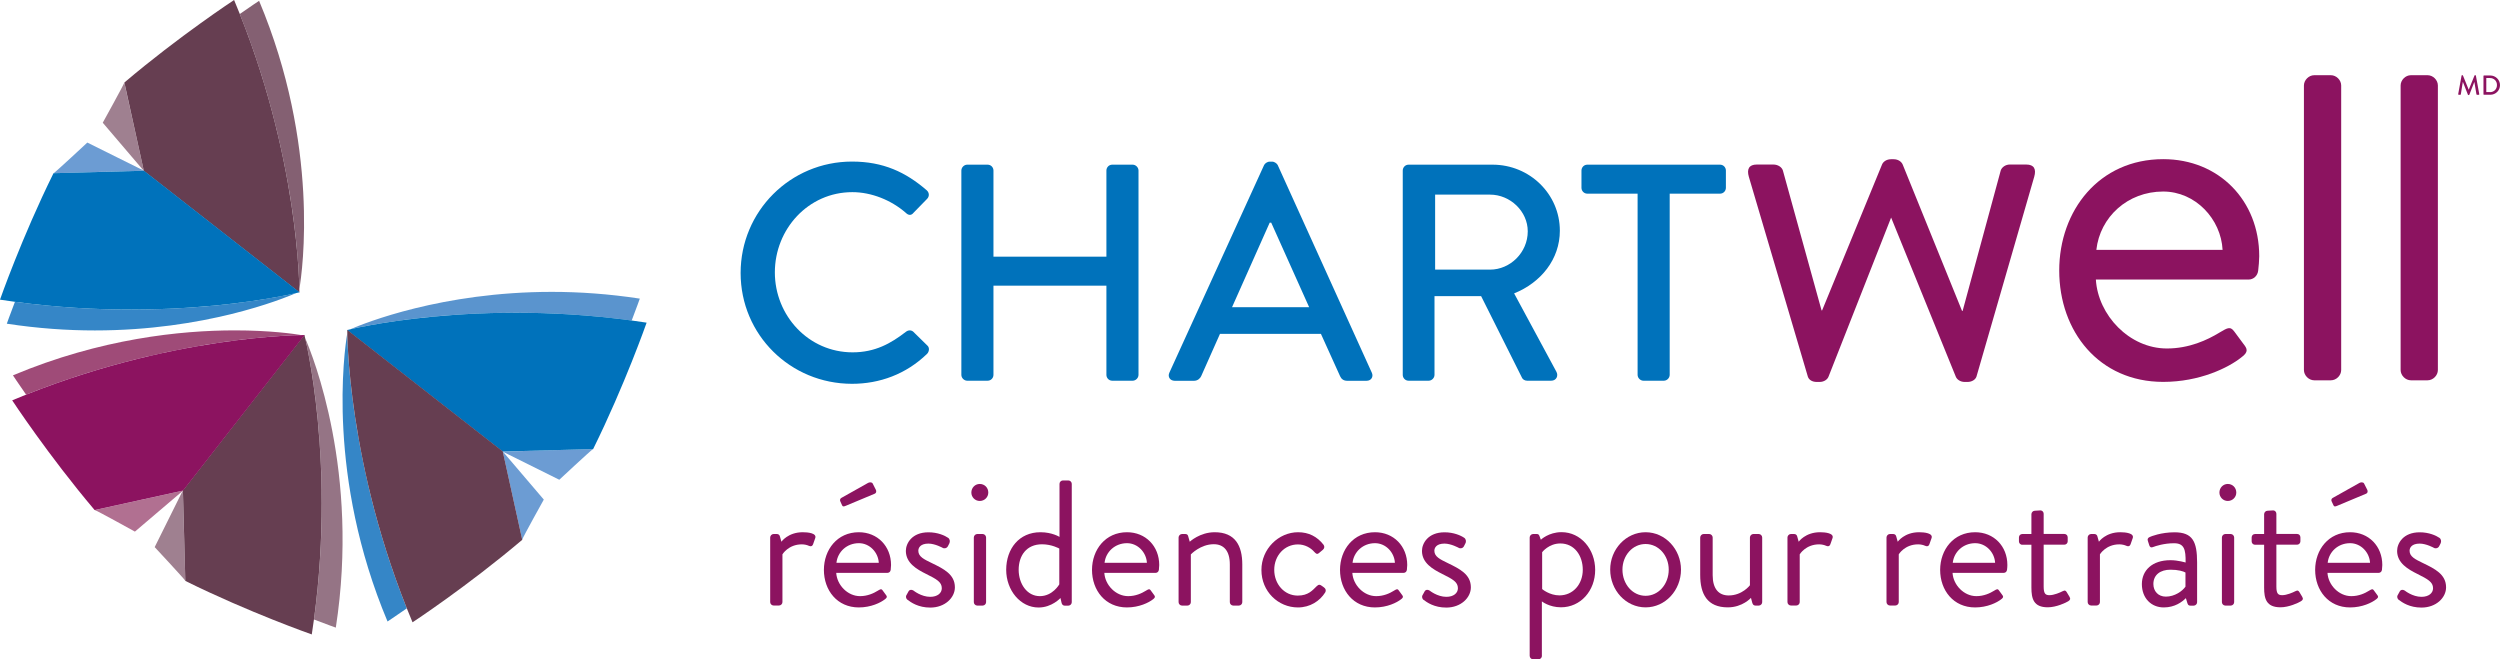 <?xml version="1.0" encoding="utf-8"?>
<!-- Generator: Adobe Illustrator 23.0.3, SVG Export Plug-In . SVG Version: 6.00 Build 0)  -->
<svg version="1.1" id="Layer_1" xmlns="http://www.w3.org/2000/svg" xmlns:xlink="http://www.w3.org/1999/xlink" x="0px" y="0px"
	 viewBox="0 0 363 95.73" style="enable-background:new 0 0 363 95.73;" xml:space="preserve">
<style type="text/css">
	.st0{fill:#8C1360;}
	.st1{fill:#0072BB;}
	.st2{fill:#6C9CD3;}
	.st3{fill:#1D80C3;}
	.st4{fill:#5A94CE;}
	.st5{fill:#3586C7;}
	.st6{fill:#957485;}
	.st7{fill:#9F8090;}
	.st8{fill:#9F4B78;}
	.st9{fill:#B17091;}
	.st10{fill:#944E73;}
	.st11{fill:#BC85A1;}
	.st12{fill:#846072;}
	.st13{fill:#7B6785;}
	.st14{fill:#663E51;}
</style>
<g>
	<g>
		<path class="st0" d="M111.83,78.04c0-0.26,0.23-0.5,0.49-0.5h0.49c0.21,0,0.39,0.13,0.44,0.37l0.21,0.75c0,0,0.96-1.38,3.1-1.38
			c0.78,0,2.07,0.14,1.81,0.86l-0.31,0.88c-0.13,0.34-0.36,0.34-0.62,0.23c-0.23-0.11-0.62-0.21-1.01-0.21
			c-1.96,0-2.82,1.45-2.82,1.45v6.94c0,0.26-0.23,0.49-0.49,0.49h-0.8c-0.26,0-0.49-0.23-0.49-0.49V78.04"/>
		<path class="st0" d="M124.7,77.28c2.71,0,4.68,2.03,4.68,4.76c0,0.18-0.03,0.52-0.05,0.7c-0.03,0.26-0.23,0.44-0.47,0.44h-7.44
			c0.1,1.74,1.63,3.38,3.46,3.38c1.08,0,1.96-0.41,2.56-0.78c0.36-0.21,0.52-0.34,0.72-0.05c0.15,0.21,0.28,0.39,0.44,0.6
			c0.18,0.23,0.29,0.39-0.1,0.68c-0.62,0.49-2.02,1.19-3.8,1.19c-3.13,0-5.07-2.47-5.07-5.46C119.64,79.8,121.57,77.28,124.7,77.28
			 M127.6,81.72c-0.08-1.51-1.32-2.85-2.89-2.85c-1.74,0-3.08,1.24-3.26,2.85H127.6z M122.01,72.79c-0.1-0.2,0-0.41,0.15-0.49
			l3.88-2.18c0.16-0.1,0.54-0.15,0.67,0.08l0.47,0.93c0.1,0.21,0.05,0.47-0.16,0.55l-4.16,1.74c-0.36,0.16-0.49,0.16-0.59-0.05
			L122.01,72.79z"/>
		<path class="st0" d="M131.58,86.48c0.1-0.16,0.29-0.52,0.36-0.65c0.13-0.21,0.41-0.26,0.7-0.08c0,0,1.11,0.91,2.43,0.91
			c1.06,0,1.68-0.55,1.68-1.25c0-0.91-0.77-1.32-2.27-2.07c-1.37-0.68-2.95-1.59-2.95-3.35c0-1.09,0.88-2.7,3.28-2.7
			c1.35,0,2.38,0.47,2.87,0.81c0.23,0.16,0.31,0.52,0.16,0.81l-0.21,0.41c-0.16,0.29-0.52,0.37-0.75,0.23c0,0-1.11-0.62-2.07-0.62
			c-1.16,0-1.47,0.6-1.47,1.04c0,0.86,0.85,1.25,1.92,1.77c1.78,0.86,3.39,1.66,3.39,3.54c0,1.51-1.45,2.94-3.57,2.94
			c-1.73,0-2.79-0.73-3.36-1.17C131.58,86.92,131.5,86.66,131.58,86.48"/>
		<path class="st0" d="M141.04,71.52c0-0.7,0.54-1.25,1.22-1.25c0.7,0,1.24,0.54,1.24,1.25c0,0.67-0.54,1.22-1.24,1.22
			C141.58,72.74,141.04,72.19,141.04,71.52 M141.4,78.04c0-0.26,0.23-0.5,0.49-0.5h0.8c0.26,0,0.49,0.24,0.49,0.5v9.4
			c0,0.26-0.23,0.49-0.49,0.49h-0.8c-0.26,0-0.49-0.23-0.49-0.49V78.04z"/>
		<path class="st0" d="M151.07,77.28c1.71,0,2.77,0.68,2.77,0.68v-7.71c0-0.26,0.23-0.49,0.49-0.49h0.8c0.26,0,0.49,0.23,0.49,0.49
			v17.2c0,0.26-0.23,0.49-0.49,0.49h-0.55c-0.23,0-0.39-0.18-0.44-0.41l-0.16-0.7c0,0-1.24,1.38-3.18,1.38c-2.64,0-4.7-2.5-4.7-5.48
			C146.11,79.68,147.97,77.28,151.07,77.28 M150.99,86.56c1.86,0,2.82-1.71,2.82-1.71v-5.2c0,0-1.08-0.62-2.51-0.62
			c-2.25,0-3.39,1.64-3.39,3.72C147.92,84.76,149.11,86.56,150.99,86.56z"/>
		<path class="st0" d="M163.64,77.28c2.71,0,4.68,2.03,4.68,4.76c0,0.18-0.03,0.52-0.05,0.7c-0.03,0.26-0.23,0.44-0.47,0.44h-7.45
			c0.1,1.74,1.63,3.38,3.46,3.38c1.09,0,1.96-0.41,2.56-0.78c0.36-0.21,0.52-0.34,0.72-0.05c0.15,0.21,0.28,0.39,0.44,0.6
			c0.18,0.23,0.28,0.39-0.1,0.68c-0.62,0.49-2.02,1.19-3.8,1.19c-3.13,0-5.07-2.47-5.07-5.46C158.57,79.8,160.51,77.28,163.64,77.28
			 M166.53,81.72c-0.08-1.51-1.32-2.85-2.89-2.85c-1.73,0-3.08,1.24-3.26,2.85H166.53z"/>
		<path class="st0" d="M171.13,78.04c0-0.26,0.23-0.5,0.49-0.5h0.49c0.23,0,0.36,0.11,0.41,0.31l0.23,0.81c0,0,1.47-1.38,3.62-1.38
			c3,0,4.01,1.98,4.01,4.68v5.48c0,0.26-0.23,0.49-0.49,0.49h-0.83c-0.26,0-0.49-0.23-0.49-0.49v-5.48c0-1.98-0.88-2.94-2.33-2.94
			c-1.94,0-3.33,1.48-3.33,1.48v6.94c0,0.26-0.23,0.49-0.49,0.49h-0.8c-0.26,0-0.49-0.23-0.49-0.49V78.04"/>
		<path class="st0" d="M188.48,77.28c1.55,0,2.77,0.63,3.7,1.82c0.18,0.23,0.13,0.54-0.1,0.73l-0.49,0.41
			c-0.39,0.36-0.52,0.11-0.75-0.1c-0.52-0.6-1.37-1.09-2.38-1.09c-1.94,0-3.44,1.61-3.44,3.69c0,2.08,1.47,3.74,3.41,3.74
			c1.55,0,2.15-0.78,2.74-1.35c0.31-0.31,0.49-0.26,0.78-0.05l0.29,0.21c0.26,0.18,0.34,0.47,0.18,0.73
			c-0.78,1.25-2.2,2.18-3.96,2.18c-2.87,0-5.3-2.32-5.3-5.43C183.15,79.7,185.66,77.28,188.48,77.28"/>
		<path class="st0" d="M199.65,77.28c2.71,0,4.68,2.03,4.68,4.76c0,0.18-0.03,0.52-0.05,0.7c-0.03,0.26-0.23,0.44-0.47,0.44h-7.45
			c0.1,1.74,1.63,3.38,3.46,3.38c1.09,0,1.97-0.41,2.56-0.78c0.36-0.21,0.52-0.34,0.72-0.05c0.15,0.21,0.28,0.39,0.44,0.6
			c0.18,0.23,0.29,0.39-0.1,0.68c-0.62,0.49-2.02,1.19-3.8,1.19c-3.13,0-5.07-2.47-5.07-5.46C194.58,79.8,196.52,77.28,199.65,77.28
			 M202.54,81.72c-0.08-1.51-1.32-2.85-2.89-2.85c-1.73,0-3.08,1.24-3.26,2.85H202.54z"/>
		<path class="st0" d="M206.52,86.48c0.1-0.16,0.28-0.52,0.36-0.65c0.13-0.21,0.41-0.26,0.7-0.08c0,0,1.11,0.91,2.43,0.91
			c1.06,0,1.68-0.55,1.68-1.25c0-0.91-0.77-1.32-2.27-2.07c-1.37-0.68-2.95-1.59-2.95-3.35c0-1.09,0.88-2.7,3.28-2.7
			c1.34,0,2.38,0.47,2.87,0.81c0.23,0.16,0.31,0.52,0.15,0.81l-0.21,0.41c-0.15,0.29-0.51,0.37-0.75,0.23c0,0-1.11-0.62-2.07-0.62
			c-1.16,0-1.47,0.6-1.47,1.04c0,0.86,0.85,1.25,1.91,1.77c1.78,0.86,3.39,1.66,3.39,3.54c0,1.51-1.45,2.94-3.57,2.94
			c-1.73,0-2.79-0.73-3.36-1.17C206.52,86.92,206.44,86.66,206.52,86.48"/>
		<path class="st0" d="M223.89,95.23c0,0.26-0.23,0.5-0.49,0.5h-0.8c-0.26,0-0.49-0.23-0.49-0.5V78.04c0-0.26,0.23-0.5,0.49-0.5
			h0.54c0.23,0,0.31,0.08,0.41,0.34l0.18,0.49c0,0,1.14-1.1,3-1.1c2.82,0,4.89,2.5,4.89,5.48c0,3.04-2.12,5.43-4.97,5.43
			c-1.7,0-2.77-0.86-2.77-0.86V95.23 M226.43,86.45c1.99,0,3.39-1.64,3.39-3.72c0-2.03-1.19-3.82-3.26-3.82
			c-1.68,0-2.64,1.27-2.64,1.27v5.35C223.92,85.54,225,86.45,226.43,86.45z"/>
		<path class="st0" d="M238.94,77.28c2.87,0,5.14,2.5,5.14,5.43c0,2.99-2.27,5.48-5.14,5.48c-2.87,0-5.14-2.5-5.14-5.48
			C233.79,79.78,236.07,77.28,238.94,77.28 M238.94,86.51c1.89,0,3.36-1.69,3.36-3.8c0-2.05-1.47-3.72-3.36-3.72
			c-1.89,0-3.36,1.66-3.36,3.72C235.58,84.82,237.05,86.51,238.94,86.51z"/>
		<path class="st0" d="M246.87,78.04c0-0.26,0.23-0.5,0.49-0.5h0.83c0.26,0,0.49,0.24,0.49,0.5v5.48c0,1.98,0.88,2.94,2.33,2.94
			c1.97,0,3.08-1.48,3.08-1.48c0-0.57,0-1.17,0-6.94c0-0.26,0.23-0.5,0.49-0.5h0.8c0.26,0,0.49,0.24,0.49,0.5v9.4
			c0,0.26-0.23,0.49-0.49,0.49h-0.49c-0.29,0-0.39-0.18-0.47-0.44l-0.18-0.68c0,0-1.22,1.38-3.36,1.38c-3,0-4.01-1.95-4.01-4.7
			V78.04"/>
		<path class="st0" d="M259.54,78.04c0-0.26,0.23-0.5,0.49-0.5h0.49c0.21,0,0.39,0.13,0.44,0.37l0.21,0.75c0,0,0.96-1.38,3.1-1.38
			c0.77,0,2.07,0.14,1.81,0.86l-0.31,0.88c-0.13,0.34-0.36,0.34-0.62,0.23c-0.23-0.11-0.62-0.21-1.01-0.21
			c-1.96,0-2.82,1.45-2.82,1.45v6.94c0,0.26-0.23,0.49-0.49,0.49h-0.8c-0.26,0-0.49-0.23-0.49-0.49V78.04"/>
		<path class="st0" d="M273.92,78.04c0-0.26,0.23-0.5,0.49-0.5h0.49c0.21,0,0.39,0.13,0.44,0.37l0.21,0.75c0,0,0.96-1.38,3.1-1.38
			c0.78,0,2.07,0.14,1.81,0.86l-0.31,0.88c-0.13,0.34-0.36,0.34-0.62,0.23c-0.23-0.11-0.62-0.21-1.01-0.21
			c-1.97,0-2.82,1.45-2.82,1.45v6.94c0,0.26-0.23,0.49-0.49,0.49h-0.8c-0.26,0-0.49-0.23-0.49-0.49V78.04"/>
		<path class="st0" d="M286.79,77.28c2.72,0,4.68,2.03,4.68,4.76c0,0.18-0.02,0.52-0.05,0.7c-0.03,0.26-0.23,0.44-0.47,0.44h-7.44
			c0.1,1.74,1.63,3.38,3.46,3.38c1.08,0,1.96-0.41,2.56-0.78c0.36-0.21,0.52-0.34,0.72-0.05c0.15,0.21,0.28,0.39,0.44,0.6
			c0.18,0.23,0.28,0.39-0.11,0.68c-0.62,0.49-2.02,1.19-3.8,1.19c-3.13,0-5.07-2.47-5.07-5.46
			C281.72,79.8,283.66,77.28,286.79,77.28 M289.69,81.72c-0.08-1.51-1.32-2.85-2.89-2.85c-1.73,0-3.08,1.24-3.26,2.85H289.69z"/>
		<path class="st0" d="M294.96,79.1h-1.32c-0.29,0-0.49-0.23-0.49-0.49v-0.57c0-0.29,0.21-0.5,0.49-0.5h1.32v-2.88
			c0-0.26,0.23-0.5,0.49-0.5l0.83-0.05c0.26,0,0.46,0.23,0.46,0.49v2.93h3c0.28,0,0.49,0.21,0.49,0.5v0.57
			c0,0.26-0.21,0.49-0.49,0.49h-3v6.08c0,1.04,0.26,1.25,0.85,1.25c0.65,0,1.55-0.39,1.89-0.57c0.39-0.21,0.49-0.05,0.62,0.15
			l0.39,0.65c0.18,0.31,0.1,0.47-0.18,0.65c-0.36,0.23-1.76,0.88-2.97,0.88c-2.07,0-2.38-1.25-2.38-2.86V79.1"/>
		<path class="st0" d="M303.13,78.04c0-0.26,0.23-0.5,0.49-0.5h0.49c0.21,0,0.39,0.13,0.44,0.37l0.21,0.75c0,0,0.96-1.38,3.1-1.38
			c0.78,0,2.07,0.14,1.81,0.86l-0.31,0.88c-0.13,0.34-0.36,0.34-0.62,0.23c-0.23-0.11-0.62-0.21-1.01-0.21
			c-1.96,0-2.82,1.45-2.82,1.45v6.94c0,0.26-0.23,0.49-0.49,0.49h-0.8c-0.26,0-0.49-0.23-0.49-0.49V78.04"/>
		<path class="st0" d="M315.15,81.34c1.11,0,2.2,0.34,2.2,0.34c0.03-1.92-0.21-2.8-1.68-2.8c-1.42,0-2.64,0.39-3.1,0.57
			c-0.26,0.1-0.41-0.03-0.49-0.26l-0.21-0.65c-0.11-0.31,0.05-0.47,0.28-0.57c0.15-0.08,1.65-0.68,3.59-0.68
			c2.64,0,3.28,1.35,3.28,4.39v5.77c0,0.26-0.23,0.49-0.49,0.49h-0.49c-0.28,0-0.36-0.15-0.44-0.39l-0.21-0.7
			c-0.55,0.55-1.6,1.35-3.21,1.35c-1.81,0-3.18-1.33-3.18-3.4C311.01,82.82,312.49,81.34,315.15,81.34 M314.48,86.63
			c1.29,0,2.4-0.8,2.85-1.45v-2.05c-0.31-0.18-1.04-0.41-2.18-0.41c-1.45,0-2.48,0.73-2.48,2.08
			C312.67,85.83,313.36,86.63,314.48,86.63z"/>
		<path class="st0" d="M322.26,71.52c0-0.7,0.54-1.25,1.21-1.25c0.7,0,1.24,0.54,1.24,1.25c0,0.67-0.54,1.22-1.24,1.22
			C322.8,72.74,322.26,72.19,322.26,71.52 M322.62,78.04c0-0.26,0.23-0.5,0.49-0.5h0.8c0.26,0,0.49,0.24,0.49,0.5v9.4
			c0,0.26-0.23,0.49-0.49,0.49h-0.8c-0.26,0-0.49-0.23-0.49-0.49V78.04z"/>
		<path class="st0" d="M328.75,79.1h-1.32c-0.28,0-0.49-0.23-0.49-0.49v-0.57c0-0.29,0.21-0.5,0.49-0.5h1.32v-2.88
			c0-0.26,0.23-0.5,0.49-0.5l0.83-0.05c0.26,0,0.46,0.23,0.46,0.49v2.93h3c0.29,0,0.49,0.21,0.49,0.5v0.57
			c0,0.26-0.21,0.49-0.49,0.49h-3v6.08c0,1.04,0.26,1.25,0.85,1.25c0.65,0,1.55-0.39,1.89-0.57c0.39-0.21,0.49-0.05,0.62,0.15
			l0.39,0.65c0.18,0.31,0.1,0.47-0.18,0.65c-0.36,0.23-1.76,0.88-2.97,0.88c-2.07,0-2.38-1.25-2.38-2.86V79.1"/>
		<path class="st0" d="M341.23,77.28c2.72,0,4.68,2.03,4.68,4.76c0,0.18-0.03,0.52-0.05,0.7c-0.03,0.26-0.24,0.44-0.47,0.44h-7.44
			c0.1,1.74,1.63,3.38,3.46,3.38c1.09,0,1.97-0.41,2.56-0.78c0.36-0.21,0.52-0.34,0.72-0.05c0.15,0.21,0.28,0.39,0.44,0.6
			c0.18,0.23,0.29,0.39-0.1,0.68c-0.62,0.49-2.02,1.19-3.8,1.19c-3.13,0-5.07-2.47-5.07-5.46C336.17,79.8,338.11,77.28,341.23,77.28
			 M344.13,81.72c-0.08-1.51-1.32-2.85-2.9-2.85c-1.73,0-3.08,1.24-3.25,2.85H344.13z M338.55,72.79c-0.1-0.2,0-0.41,0.16-0.49
			l3.88-2.18c0.16-0.1,0.54-0.15,0.67,0.08l0.47,0.93c0.1,0.21,0.05,0.47-0.16,0.55l-4.16,1.74c-0.36,0.16-0.49,0.16-0.59-0.05
			L338.55,72.79z"/>
		<path class="st0" d="M348.11,86.48c0.1-0.16,0.28-0.52,0.36-0.65c0.13-0.21,0.41-0.26,0.7-0.08c0,0,1.11,0.91,2.43,0.91
			c1.06,0,1.68-0.55,1.68-1.25c0-0.91-0.78-1.32-2.27-2.07c-1.37-0.68-2.95-1.59-2.95-3.35c0-1.09,0.88-2.7,3.28-2.7
			c1.35,0,2.38,0.47,2.87,0.81c0.23,0.16,0.31,0.52,0.16,0.81l-0.21,0.41c-0.16,0.29-0.52,0.37-0.75,0.23c0,0-1.11-0.62-2.07-0.62
			c-1.16,0-1.47,0.6-1.47,1.04c0,0.86,0.85,1.25,1.91,1.77c1.79,0.86,3.39,1.66,3.39,3.54c0,1.51-1.45,2.94-3.57,2.94
			c-1.73,0-2.79-0.73-3.36-1.17C348.11,86.92,348.03,86.66,348.11,86.48"/>
	</g>
	<path class="st1" d="M123.71,23.46c4.53,0,7.8,1.53,10.85,4.17c0.4,0.36,0.4,0.9,0.05,1.25l-1.97,2.02c-0.31,0.4-0.72,0.4-1.12,0
		c-2.11-1.84-4.98-3-7.76-3c-6.41,0-11.25,5.38-11.25,11.65c0,6.27,4.88,11.61,11.29,11.61c3.27,0,5.56-1.3,7.71-2.96
		c0.4-0.32,0.81-0.27,1.08-0.05l2.06,2.02c0.36,0.31,0.27,0.9-0.04,1.21c-3.05,2.96-6.9,4.35-10.89,4.35
		c-8.96,0-16.18-7.12-16.18-16.09C107.54,30.68,114.75,23.46,123.71,23.46"/>
	<path class="st1" d="M139.59,24.76c0-0.45,0.4-0.85,0.85-0.85h2.96c0.49,0,0.85,0.4,0.85,0.85v12.51h16.4V24.76
		c0-0.45,0.36-0.85,0.85-0.85h2.96c0.45,0,0.85,0.4,0.85,0.85v29.67c0,0.45-0.4,0.85-0.85,0.85h-2.96c-0.49,0-0.85-0.4-0.85-0.85
		V41.48h-16.4v12.95c0,0.45-0.36,0.85-0.85,0.85h-2.96c-0.45,0-0.85-0.4-0.85-0.85V24.76"/>
	<path class="st1" d="M169.79,54.12l13.76-30.16c0.13-0.27,0.54-0.49,0.76-0.49h0.45c0.22,0,0.63,0.23,0.76,0.49l13.67,30.16
		c0.27,0.58-0.09,1.17-0.76,1.17h-2.82c-0.54,0-0.85-0.27-1.03-0.67l-2.78-6.14h-14.66c-0.89,2.06-1.84,4.08-2.73,6.14
		c-0.14,0.31-0.5,0.67-1.03,0.67h-2.82C169.88,55.28,169.52,54.7,169.79,54.12 M190.09,44.61l-5.51-12.28h-0.22l-5.47,12.28H190.09z
		"/>
	<path class="st1" d="M203.68,24.76c0-0.45,0.36-0.85,0.85-0.85h12.19c5.38,0,9.77,4.26,9.77,9.59c0,4.13-2.73,7.53-6.64,9.1
		l6.14,11.38c0.32,0.58,0,1.3-0.76,1.3h-3.5c-0.36,0-0.63-0.22-0.72-0.4L215.06,43h-6.77v11.43c0,0.45-0.4,0.85-0.85,0.85h-2.91
		c-0.49,0-0.85-0.4-0.85-0.85V24.76 M216.36,39.15c2.91,0,5.47-2.47,5.47-5.56c0-2.91-2.55-5.33-5.47-5.33h-7.98v10.89H216.36z"/>
	<path class="st1" d="M237.78,28.12h-7.3c-0.49,0-0.85-0.4-0.85-0.85v-2.51c0-0.45,0.36-0.85,0.85-0.85h19.27
		c0.49,0,0.85,0.4,0.85,0.85v2.51c0,0.45-0.36,0.85-0.85,0.85h-7.31v26.31c0,0.45-0.4,0.85-0.85,0.85h-2.96
		c-0.45,0-0.85-0.4-0.85-0.85V28.12"/>
	<path class="st0" d="M253.93,25.66c-0.31-1.08,0-1.77,1.16-1.77h2.39c0.69,0,1.23,0.38,1.39,0.85l5.62,20.33h0.08l8.7-21.18
		c0.15-0.38,0.62-0.77,1.31-0.77h0.38c0.69,0,1.15,0.39,1.31,0.77l8.62,21.26h0.08l5.54-20.41c0.16-0.46,0.69-0.85,1.31-0.85h2.39
		c1.16,0,1.47,0.69,1.16,1.77l-8.39,29.03c-0.16,0.46-0.69,0.77-1.31,0.77h-0.38c-0.69,0-1.16-0.39-1.31-0.77l-9.39-23.1l-9.09,23.1
		c-0.15,0.39-0.62,0.77-1.31,0.77h-0.38c-0.69,0-1.16-0.31-1.31-0.77L253.93,25.66"/>
	<path class="st0" d="M314.1,23.11c8.09,0,13.94,6.01,13.94,14.09c0,0.54-0.08,1.54-0.15,2.08c-0.08,0.77-0.69,1.31-1.39,1.31
		h-22.18c0.31,5.16,4.85,10.01,10.32,10.01c3.23,0,5.86-1.23,7.63-2.31c1.08-0.62,1.54-1,2.15-0.15c0.46,0.62,0.85,1.16,1.31,1.77
		c0.54,0.69,0.85,1.16-0.31,2c-1.85,1.47-6.01,3.54-11.32,3.54c-9.32,0-15.1-7.32-15.1-16.17C299,30.58,304.78,23.11,314.1,23.11
		 M322.72,36.28c-0.23-4.47-3.93-8.47-8.63-8.47c-5.16,0-9.17,3.7-9.7,8.47H322.72z"/>
	<path class="st0" d="M334.53,12.41c0-0.78,0.71-1.49,1.49-1.49h2.43c0.78,0,1.49,0.7,1.49,1.49v41.32c0,0.78-0.7,1.49-1.49,1.49
		h-2.43c-0.78,0-1.49-0.71-1.49-1.49V12.41"/>
	<path class="st0" d="M348.57,12.41c0-0.78,0.7-1.49,1.49-1.49h2.43c0.78,0,1.49,0.7,1.49,1.49v41.32c0,0.78-0.7,1.49-1.49,1.49
		h-2.43c-0.78,0-1.49-0.71-1.49-1.49V12.41"/>
</g>
<g>
	<path class="st2" d="M86.1,65.21c0.01-0.01,0.02-0.01,0.02-0.01c0,0,0,0,0,0.01H86.1 M73,65.58l-0.03-0.02H73L73,65.58
		 M81.21,69.66l-8.15-4.05l-0.04-0.04l13.08-0.36C85.74,65.43,81.21,69.66,81.21,69.66"/>
	<path class="st2" d="M73,65.56l-0.01-0.03l0.02,0.03L73,65.56 M75.82,78.36L73,65.58l0.05,0.03l5.91,6.93
		C78.96,72.53,75.95,77.95,75.82,78.36 M75.82,78.38c0,0,0-0.01,0-0.02L75.82,78.38C75.83,78.38,75.82,78.38,75.82,78.38"/>
	<polyline class="st3" points="73.05,65.6 73,65.58 73,65.56 73.02,65.56 73.05,65.6 	"/>
	<g>
		<path class="st4" d="M50.89,47.8c2.01-0.87,13.26-5.42,29.23-5.42c3.99,0,8.27,0.29,12.78,0.98c0,0-0.42,1.2-1.18,3.18
			c-6.05-0.82-11.73-1.13-16.83-1.13C62.17,45.41,53.06,47.3,50.89,47.8"/>
		<path class="st5" d="M56.27,90.24c-8.84-21.04-6.3-39.14-5.85-41.84c0.06,3.12,0.75,20.12,8.65,39.93
			C57.33,89.54,56.27,90.24,56.27,90.24"/>
		<path class="st6" d="M48.76,91.13c0,0-1.2-0.42-3.17-1.18c2.87-21.14-0.57-37.8-1.27-40.83C45.4,51.62,52.25,68.57,48.76,91.13"/>
		<path class="st7" d="M26.54,71.24l0.02-0.03v0.03L26.54,71.24 M26.91,84.33c-0.23-0.36-4.45-4.89-4.45-4.89l4.05-8.15l0.04-0.04
			L26.91,84.33 M26.92,84.35C26.92,84.35,26.92,84.35,26.92,84.35l-0.01-0.02C26.92,84.35,26.93,84.35,26.92,84.35"/>
		<path class="st8" d="M3.79,57.3c-1.21-1.73-1.91-2.8-1.91-2.8c12.74-5.35,24.4-6.53,32.21-6.53c5.1,0,8.57,0.5,9.63,0.68
			C40.62,48.71,23.61,49.4,3.79,57.3"/>
		<path class="st9" d="M26.56,71.25v-0.02l0.03-0.01L26.56,71.25 M19.59,77.19c0,0-5.42-3-5.82-3.13l12.78-2.82l-0.03,0.05
			L19.59,77.19"/>
		<polyline class="st10" points="26.52,71.29 26.54,71.24 26.56,71.24 26.56,71.25 26.52,71.29 		"/>
		<path class="st11" d="M13.74,74.06C13.74,74.06,13.74,74.05,13.74,74.06c0-0.01,0.01-0.01,0.02,0L13.74,74.06"/>
		<path class="st2" d="M7.79,25.15c0.36-0.23,4.89-4.45,4.89-4.45l8.15,4.05l0.04,0.04L7.79,25.15 M7.77,25.16
			C7.77,25.16,7.77,25.15,7.77,25.16l0.02-0.01C7.78,25.15,7.77,25.16,7.77,25.16"/>
		<path class="st12" d="M43.47,41.96c-0.01-0.61-0.05-1.75-0.16-3.34v0c0-0.01,0-0.02,0-0.03v0c0-0.01,0-0.01,0-0.01
			c-0.45-6.55-2.15-20.65-8.49-36.55c1.73-1.21,2.8-1.91,2.8-1.91C46.46,21.16,43.92,39.27,43.47,41.96"/>
		<path class="st7" d="M20.88,24.78l-0.05-0.03l-5.91-6.93c0,0,3-5.42,3.13-5.82L20.88,24.78 M20.89,24.82l-0.02-0.03l0.02,0
			L20.89,24.82"/>
		<polyline class="st13" points="20.87,24.79 20.83,24.75 20.88,24.78 20.89,24.79 20.87,24.79 		"/>
		<path class="st14" d="M18.06,11.98C26,5.25,33.99,0,33.99,0c9.59,22.82,9.48,42.46,9.48,42.46L20.89,24.82L18.06,11.98"/>
		<path class="st5" d="M13.77,47.98c-3.99,0-8.28-0.29-12.78-0.98c0,0,0.42-1.2,1.18-3.18c6.05,0.82,11.73,1.13,16.83,1.13
			c12.73,0,21.84-1.9,24.01-2.4C41,43.42,29.75,47.98,13.77,47.98"/>
		<g>
			<path class="st1" d="M7.77,25.15C3.16,34.48,0,43.51,0,43.51c24.46,3.78,43.5-1.07,43.5-1.07L20.91,24.79L7.77,25.15"/>
		</g>
		<path class="st1" d="M86.12,65.21c4.61-9.33,7.77-18.36,7.77-18.36c-24.46-3.78-43.5,1.07-43.5,1.07l22.58,17.64L86.12,65.21"/>
		<path class="st14" d="M75.83,78.38c-7.94,6.73-15.93,11.98-15.93,11.98c-9.59-22.82-9.48-42.46-9.48-42.46l22.58,17.64
			L75.83,78.38"/>
		<path class="st14" d="M26.91,84.35c9.33,4.61,18.36,7.77,18.36,7.77c3.78-24.46-1.07-43.5-1.07-43.5L26.56,71.21L26.91,84.35"/>
		<path class="st0" d="M13.74,74.06C7.02,66.12,1.77,58.13,1.77,58.13c22.82-9.59,42.46-9.48,42.46-9.48L26.59,71.23L13.74,74.06"/>
	</g>
</g>
<g>
	<g>
		<g>
			<path class="st0" d="M357.42,10.98c0.01-0.03,0.04-0.06,0.07-0.06h0.06c0.03,0,0.06,0.02,0.07,0.04l0.83,2.05h0.02l0.83-2.05
				c0.01-0.02,0.04-0.04,0.07-0.04h0.06c0.03,0,0.07,0.03,0.07,0.06l0.49,2.69c0.01,0.06-0.02,0.09-0.07,0.09h-0.26
				c-0.04,0-0.07-0.03-0.08-0.06l-0.3-1.79c0,0-0.01,0-0.01,0l-0.72,1.84c-0.01,0.02-0.03,0.05-0.07,0.05h-0.07
				c-0.03,0-0.06-0.02-0.07-0.05l-0.72-1.84c-0.01,0-0.01,0-0.02,0l-0.29,1.79c0,0.03-0.04,0.06-0.07,0.06H357
				c-0.06,0-0.08-0.04-0.07-0.09L357.42,10.98z"/>
			<path class="st0" d="M360.6,11.03c0-0.04,0.03-0.07,0.07-0.07h0.92c0.77,0,1.41,0.63,1.41,1.4c0,0.78-0.63,1.4-1.41,1.4h-0.92
				c-0.04,0-0.07-0.04-0.07-0.07V11.03z M361.54,13.38c0.59,0,1.02-0.43,1.02-1.03c0-0.59-0.43-1.02-1.02-1.02h-0.53v2.04H361.54z"
				/>
		</g>
	</g>
</g>
</svg>
